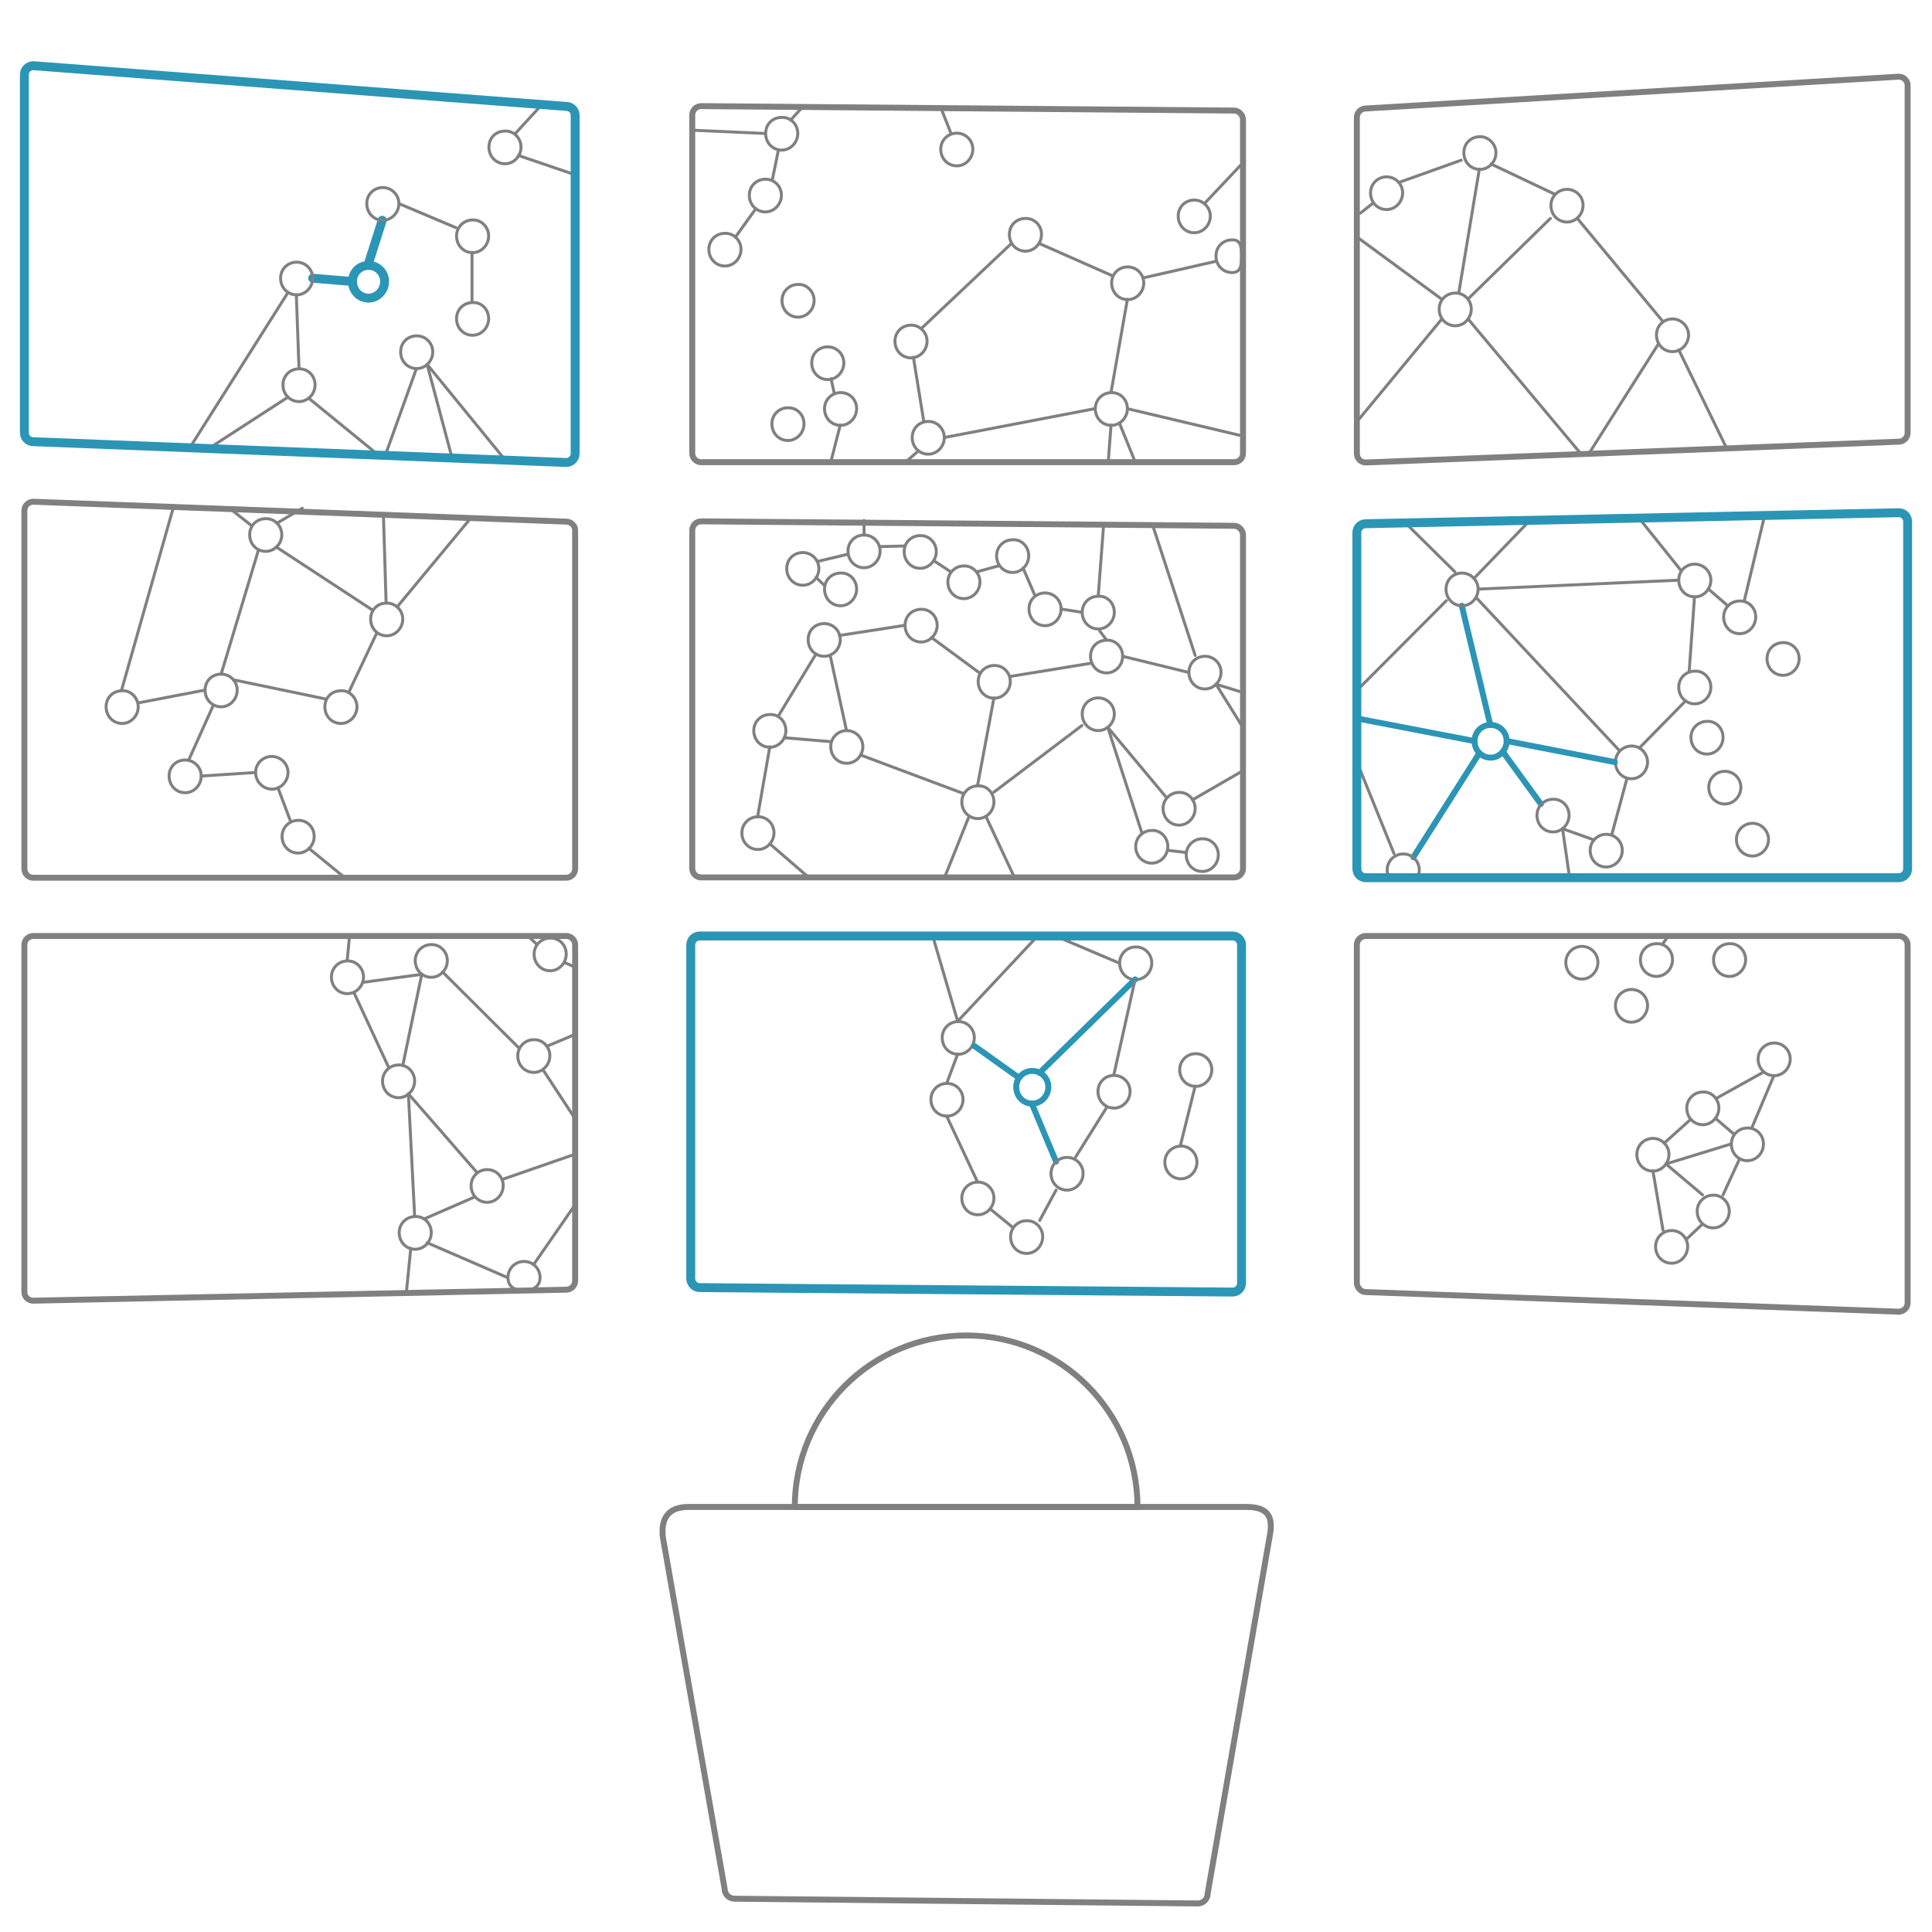<?xml version="1.0" encoding="utf-8"?>
<!-- Generator: Adobe Illustrator 24.3.0, SVG Export Plug-In . SVG Version: 6.00 Build 0)  -->
<svg version="1.1" id="Layer_1" xmlns="http://www.w3.org/2000/svg" xmlns:xlink="http://www.w3.org/1999/xlink" x="0px" y="0px"
	 viewBox="0 0 650 650" style="enable-background:new 0 0 650 650;" xml:space="preserve">
<style type="text/css">
	.ddosanalyze0{fill:none;stroke:#808080;stroke-linecap:round;stroke-linejoin:round;stroke-miterlimit:10;}
	.ddosanalyze1{fill:none;stroke:#2b95b6;stroke-width:2;stroke-linecap:round;stroke-linejoin:round;stroke-miterlimit:10;}
	.ddosanalyze2{fill:none;stroke:#2b95b6;stroke-width:3;stroke-linecap:round;stroke-linejoin:round;stroke-miterlimit:10;}
	.ddosanalyze3{fill:none;stroke:#808080;stroke-width:2;stroke-linecap:round;stroke-linejoin:round;stroke-miterlimit:10;}
</style>
<g>
	<path class="ddosanalyze0" d="M350.8,416.1c0,3-2.4,5.6-5.4,5.6c-3,0-5.4-2.4-5.4-5.6c0-3,2.4-5.4,5.4-5.4
		C348.3,410.6,350.8,413,350.8,416.1z"/>
	<path class="ddosanalyze0" d="M334.4,403.1c0,3-2.4,5.6-5.4,5.6s-5.4-2.4-5.4-5.6c0-3,2.4-5.4,5.4-5.4S334.4,400.1,334.4,403.1z"/>
	<path class="ddosanalyze0" d="M380.2,367.2c0,3-2.4,5.6-5.4,5.6c-3,0-5.4-2.4-5.4-5.6c0-3,2.4-5.4,5.4-5.4
		C377.8,361.8,380.2,364.2,380.2,367.2z"/>
	<path class="ddosanalyze0" d="M387.5,324c0,3-2.4,5.6-5.4,5.6c-3,0-5.4-2.4-5.4-5.6c0-3,2.4-5.4,5.4-5.4C385,318.5,387.5,320.9,387.5,324z"
		/>
	<path class="ddosanalyze0" d="M409.9,287.6c0,3-2.4,5.6-5.4,5.6c-3,0-5.4-2.4-5.4-5.6c0-3,2.4-5.4,5.4-5.4
		C407.5,282.1,409.9,284.6,409.9,287.6z"/>
	<path class="ddosanalyze0" d="M392.9,284.8c0,3-2.4,5.6-5.4,5.6s-5.4-2.4-5.4-5.6c0-3,2.4-5.4,5.4-5.4C390.5,279.2,392.9,281.8,392.9,284.8z
		"/>
	<path class="ddosanalyze0" d="M374.9,240.2c0,3-2.4,5.6-5.4,5.6s-5.4-2.4-5.4-5.6c0-3.1,2.4-5.4,5.4-5.4S374.9,237.2,374.9,240.2z"/>
	<path class="ddosanalyze0" d="M402.1,272c0,3-2.4,5.6-5.4,5.6c-3,0-5.4-2.4-5.4-5.6c0-3,2.4-5.4,5.4-5.4C399.7,266.5,402.1,269,402.1,272z"
		/>
	<path class="ddosanalyze0" d="M377.7,220.8c0,3-2.4,5.6-5.4,5.6s-5.4-2.4-5.4-5.6s2.4-5.4,5.4-5.4C375.2,215.2,377.7,217.6,377.7,220.8z"/>
	<path class="ddosanalyze0" d="M374.9,206c0,3-2.4,5.6-5.4,5.6s-5.4-2.4-5.4-5.6c0-3.1,2.4-5.4,5.4-5.4C372.5,200.4,374.9,202.9,374.9,206z"
		/>
	<path class="ddosanalyze0" d="M357,204.9c0,3-2.4,5.6-5.4,5.6s-5.4-2.4-5.4-5.6s2.4-5.4,5.4-5.4S357,201.9,357,204.9z"/>
	<path class="ddosanalyze0" d="M339.9,229.3c0,3-2.4,5.6-5.4,5.6c-3,0-5.4-2.4-5.4-5.6c0-3.1,2.4-5.4,5.4-5.4
		C337.4,223.8,339.9,226.2,339.9,229.3z"/>
	<path class="ddosanalyze0" d="M282.7,215.2c0,3-2.4,5.6-5.4,5.6s-5.4-2.4-5.4-5.6s2.4-5.4,5.4-5.4S282.7,212.2,282.7,215.2z"/>
	<path class="ddosanalyze0" d="M315,185.6c0,3-2.4,5.6-5.4,5.6c-3,0-5.4-2.4-5.4-5.6c0-3.1,2.4-5.4,5.4-5.4C312.5,180.1,315,182.5,315,185.6z
		"/>
	<path class="ddosanalyze0" d="M329.7,195.8c0,3-2.4,5.6-5.4,5.6c-3,0-5.4-2.4-5.4-5.6c0-3,2.4-5.4,5.4-5.4
		C327.2,190.3,329.7,192.8,329.7,195.8z"/>
	<path class="ddosanalyze0" d="M317.7,147.2c0,3-2.4,5.6-5.4,5.6c-3,0-5.4-2.4-5.4-5.6c0-3.1,2.4-5.4,5.4-5.4
		C315.2,141.7,317.7,144.2,317.7,147.2z"/>
	<path class="ddosanalyze0" d="M311.9,114.8c0,3-2.4,5.6-5.4,5.6s-5.4-2.4-5.4-5.6c0-3.1,2.4-5.4,5.4-5.4
		C309.3,109.3,311.9,111.7,311.9,114.8z"/>
	<path class="ddosanalyze0" d="M350.4,78.9c0,3-2.4,5.6-5.4,5.6c-3,0-5.4-2.4-5.4-5.6s2.4-5.4,5.4-5.4C348,73.4,350.4,75.8,350.4,78.9z"/>
	<path class="ddosanalyze0" d="M384.8,95.2c0,3-2.4,5.6-5.4,5.6s-5.4-2.4-5.4-5.6c0-3.1,2.4-5.4,5.4-5.4S384.8,92.2,384.8,95.2z"/>
	<path class="ddosanalyze0" d="M417.7,86.2c0,3-0.2,5.5-3.2,5.5c-3,0-5.4-2.4-5.4-5.6c0-3.1,2.4-5.4,5.4-5.4
		C417.5,80.6,417.7,83.1,417.7,86.2z"/>
	<path class="ddosanalyze0" d="M471.9,64.9c0,3-2.4,5.6-5.4,5.6c-3,0-5.4-2.4-5.4-5.6c0-3,2.4-5.4,5.4-5.4C469.5,59.5,471.9,61.9,471.9,64.9z
		"/>
	<path class="ddosanalyze0" d="M503.3,51.4c0,3-2.4,5.6-5.4,5.6s-5.4-2.4-5.4-5.6s2.4-5.4,5.4-5.4C500.7,45.9,503.3,48.4,503.3,51.4z"/>
	<path class="ddosanalyze0" d="M532.6,69.1c0,3-2.4,5.6-5.4,5.6s-5.4-2.4-5.4-5.6c0-3,2.4-5.4,5.4-5.4S532.6,66.1,532.6,69.1z"/>
	<path class="ddosanalyze0" d="M590.7,207.6c0,3-2.4,5.6-5.4,5.6s-5.4-2.4-5.4-5.6c0-3.1,2.4-5.4,5.4-5.4
		C588.3,202.1,590.7,204.5,590.7,207.6z"/>
	<path class="ddosanalyze0" d="M575.6,195.2c0,3-2.4,5.6-5.4,5.6s-5.4-2.4-5.4-5.6s2.4-5.4,5.4-5.4C573.1,189.8,575.6,192.2,575.6,195.2z"/>
	<path class="ddosanalyze0" d="M575.6,231.2c0,3-2.4,5.6-5.4,5.6s-5.4-2.4-5.4-5.6c0-3.1,2.4-5.4,5.4-5.4
		C573.1,225.6,575.6,228.1,575.6,231.2z"/>
	<path class="ddosanalyze0" d="M554.3,256.4c0,3-2.4,5.6-5.4,5.6s-5.4-2.4-5.4-5.6c0-3,2.4-5.4,5.4-5.4C551.8,250.9,554.3,253.4,554.3,256.4z
		"/>
	<path class="ddosanalyze0" d="M545.8,286.1c0,3-2.4,5.6-5.4,5.6s-5.4-2.4-5.4-5.6c0-3,2.4-5.4,5.4-5.4S545.8,283.1,545.8,286.1z"/>
	<path id="svg-concept" class="ddosanalyze1" d="M506.9,249.3c0,3-2.4,5.6-5.4,5.6s-5.4-2.4-5.4-5.6c0-3,2.4-5.4,5.4-5.4S506.9,246.3,506.9,249.3z"/>
	<path class="ddosanalyze0" d="M379.3,137.5c0,3-2.4,5.6-5.4,5.6c-3,0-5.4-2.4-5.4-5.6c0-3,2.4-5.4,5.4-5.4
		C376.9,132,379.3,134.4,379.3,137.5z"/>
	<path class="ddosanalyze0" d="M602.3,356.3c0,3-2.4,5.6-5.4,5.6s-5.4-2.4-5.4-5.6c0-3,2.4-5.4,5.4-5.4S602.3,353.3,602.3,356.3z"/>
	<path class="ddosanalyze0" d="M402.7,391c0,3-2.4,5.6-5.4,5.6c-3,0-5.4-2.4-5.4-5.6c0-3,2.4-5.4,5.4-5.4C400.1,385.5,402.7,387.9,402.7,391z
		"/>
	<path class="ddosanalyze0" d="M407.7,359.9c0,3-2.4,5.6-5.4,5.6s-5.4-2.4-5.4-5.6c0-3,2.4-5.4,5.4-5.4S407.7,356.9,407.7,359.9z"/>
	<path class="ddosanalyze0" d="M595,282.4c0,3-2.4,5.6-5.4,5.6s-5.4-2.4-5.4-5.6c0-3,2.4-5.4,5.4-5.4C592.4,276.9,595,279.4,595,282.4z"/>
	<path class="ddosanalyze0" d="M605.3,221.6c0,3-2.4,5.6-5.4,5.6s-5.4-2.4-5.4-5.6c0-3.1,2.4-5.4,5.4-5.4
		C602.8,216.1,605.3,218.5,605.3,221.6z"/>
	<path class="ddosanalyze0" d="M587.3,322.9c0,3-2.4,5.6-5.4,5.6s-5.4-2.4-5.4-5.6c0-3,2.4-5.4,5.4-5.4C584.8,317.3,587.3,319.8,587.3,322.9z
		"/>
	<path class="ddosanalyze0" d="M554.3,338.3c0,3-2.4,5.6-5.4,5.6s-5.4-2.4-5.4-5.6c0-3,2.4-5.4,5.4-5.4S554.3,335.3,554.3,338.3z"/>
	<path class="ddosanalyze0" d="M537.6,323.8c0,3-2.4,5.6-5.4,5.6s-5.4-2.4-5.4-5.6c0-3,2.4-5.4,5.4-5.4S537.6,320.8,537.6,323.8z"/>
	<path class="ddosanalyze0" d="M585.7,264.9c0,3-2.4,5.6-5.4,5.6s-5.4-2.4-5.4-5.6c0-3,2.4-5.4,5.4-5.4S585.7,261.9,585.7,264.9z"/>
	<path class="ddosanalyze0" d="M579.7,248.1c0,3-2.4,5.6-5.4,5.6s-5.4-2.4-5.4-5.6c0-3,2.4-5.4,5.4-5.4C577.3,242.5,579.7,245,579.7,248.1z"
		/>
	<path class="ddosanalyze0" d="M578.3,372.8c0,3-2.4,5.6-5.4,5.6s-5.4-2.4-5.4-5.6c0-3,2.4-5.4,5.4-5.4C575.8,367.2,578.3,369.7,578.3,372.8z
		"/>
	<path class="ddosanalyze0" d="M593.3,384.9c0,3-2.4,5.6-5.4,5.6s-5.4-2.4-5.4-5.6c0-3,2.4-5.4,5.4-5.4C590.8,379.4,593.3,381.8,593.3,384.9z
		"/>
	<path class="ddosanalyze0" d="M270.5,142.6c0,3-2.4,5.6-5.4,5.6c-3,0-5.4-2.4-5.4-5.6c0-3.1,2.4-5.4,5.4-5.4
		C268.1,137.1,270.5,139.5,270.5,142.6z"/>
	<path class="ddosanalyze0" d="M264.4,245.8c0,3-2.4,5.6-5.4,5.6s-5.4-2.4-5.4-5.6c0-3,2.4-5.4,5.4-5.4C262,240.2,264.4,242.7,264.4,245.8z"
		/>
	<path class="ddosanalyze0" d="M260.4,280.2c0,3-2.4,5.6-5.4,5.6s-5.4-2.4-5.4-5.6c0-3,2.4-5.4,5.4-5.4C257.9,274.7,260.4,277.1,260.4,280.2z
		"/>
	<path class="ddosanalyze0" d="M290.3,251.2c0,3-2.4,5.6-5.4,5.6s-5.4-2.4-5.4-5.6c0-3,2.4-5.4,5.4-5.4C287.8,245.8,290.3,248.2,290.3,251.2z
		"/>
	<path class="ddosanalyze0" d="M334.4,269.8c0,3-2.4,5.6-5.4,5.6s-5.4-2.4-5.4-5.6c0-3,2.4-5.4,5.4-5.4C332,264.2,334.4,266.7,334.4,269.8z"
		/>
	<path id="svg-concept" class="ddosanalyze1" d="M352.7,365.7c0,3-2.4,5.6-5.4,5.6s-5.4-2.4-5.4-5.6c0-3,2.4-5.4,5.4-5.4S352.7,362.7,352.7,365.7z"/>
	<path class="ddosanalyze0" d="M324,369.9c0,3-2.4,5.6-5.4,5.6s-5.4-2.4-5.4-5.6c0-3,2.4-5.4,5.4-5.4S324,366.9,324,369.9z"/>
	<path class="ddosanalyze0" d="M327.8,349.1c0,3-2.4,5.6-5.4,5.6s-5.4-2.4-5.4-5.6c0-3,2.4-5.4,5.4-5.4C325.2,343.6,327.8,346,327.8,349.1z"
		/>
	<path class="ddosanalyze0" d="M273.9,101.1c0,3-2.4,5.6-5.4,5.6c-3,0-5.4-2.4-5.4-5.6c0-3,2.4-5.4,5.4-5.4
		C271.4,95.5,273.9,98.1,273.9,101.1z"/>
	<path class="ddosanalyze0" d="M327.3,50.2c0,3-2.4,5.6-5.4,5.6s-5.4-2.4-5.4-5.6c0-3,2.4-5.4,5.4-5.4S327.3,47.2,327.3,50.2z"/>
	<line class="ddosanalyze0" x1="316.6" y1="36.4" x2="320" y2="45"/>
	<line class="ddosanalyze0" x1="405.2" y1="68.5" x2="418.7" y2="54.2"/>
	<path class="ddosanalyze0" d="M181.7,429.8c0,3-2.4,4.4-5.4,4.4c-3,0-5.4-1.2-5.4-4.4c0-3,2.4-5.4,5.4-5.4
		C179.3,424.4,181.7,426.8,181.7,429.8z"/>
	<path class="ddosanalyze0" d="M145.1,414.7c0,3-2.4,5.6-5.4,5.6c-3,0-5.4-2.4-5.4-5.6c0-3,2.4-5.4,5.4-5.4
		C142.6,409.1,145.1,411.6,145.1,414.7z"/>
	<path class="ddosanalyze0" d="M169.3,398.9c0,3-2.4,5.6-5.4,5.6s-5.4-2.4-5.4-5.6c0-3,2.4-5.4,5.4-5.4S169.3,395.9,169.3,398.9z"/>
	<path class="ddosanalyze0" d="M190.5,321c0,3-2.4,5.6-5.4,5.6c-3,0-5.4-2.4-5.4-5.6c0-3,2.4-5.4,5.4-5.4C188.1,315.5,190.5,317.9,190.5,321z
		"/>
	<path class="ddosanalyze0" d="M105.7,281.4c0,3-2.4,5.6-5.4,5.6c-3,0-5.4-2.4-5.4-5.6c0-3,2.4-5.4,5.4-5.4
		C103.3,275.9,105.7,278.3,105.7,281.4z"/>
	<path class="ddosanalyze0" d="M46.5,237.8c0,3-2.4,5.6-5.4,5.6c-3,0-5.4-2.4-5.4-5.6s2.4-5.4,5.4-5.4C44,232.2,46.5,234.8,46.5,237.8z"/>
	<path class="ddosanalyze0" d="M79.8,232.2c0,3-2.4,5.6-5.4,5.6c-3,0-5.4-2.4-5.4-5.6s2.4-5.4,5.4-5.4C77.4,226.8,79.8,229.2,79.8,232.2z"/>
	<path class="ddosanalyze0" d="M120.1,237.8c0,3-2.4,5.6-5.4,5.6s-5.4-2.4-5.4-5.6s2.4-5.4,5.4-5.4C117.6,232.2,120.1,234.8,120.1,237.8z"/>
	<path class="ddosanalyze0" d="M135.5,208.3c0,3-2.4,5.6-5.4,5.6c-3,0-5.4-2.4-5.4-5.6s2.4-5.4,5.4-5.4C133.1,202.9,135.5,205.3,135.5,208.3z
		"/>
	<path class="ddosanalyze0" d="M145.6,118.4c0,3-2.4,5.6-5.4,5.6s-5.4-2.4-5.4-5.6s2.4-5.4,5.4-5.4S145.6,115.4,145.6,118.4z"/>
	<path class="ddosanalyze0" d="M106,129.5c0,3-2.4,5.6-5.4,5.6s-5.4-2.4-5.4-5.6c0-3.1,2.4-5.4,5.4-5.4C103.6,124,106,126.4,106,129.5z"/>
	<path id="svg-concept" class="ddosanalyze2" d="M129.4,94.7c0,3-2.4,5.6-5.4,5.6c-3,0-5.4-2.4-5.4-5.6c0-3.1,2.4-5.4,5.4-5.4
		C126.8,89.2,129.4,91.6,129.4,94.7z"/>
	<path class="ddosanalyze0" d="M164.4,79.4c0,3-2.4,5.6-5.4,5.6c-3,0-5.4-2.4-5.4-5.6c0-3,2.4-5.4,5.4-5.4C162,73.9,164.4,76.4,164.4,79.4z"
		/>
	<path class="ddosanalyze0" d="M164.4,107.2c0,3-2.4,5.6-5.4,5.6c-3,0-5.4-2.4-5.4-5.6c0-3.1,2.4-5.4,5.4-5.4
		C162,101.6,164.4,104.1,164.4,107.2z"/>
	<path class="ddosanalyze0" d="M94.8,179.9c0,3-2.4,5.6-5.4,5.6c-3,0-5.4-2.4-5.4-5.6c0-3.1,2.4-5.4,5.4-5.4
		C92.4,174.4,94.8,176.9,94.8,179.9z"/>
	<path class="ddosanalyze0" d="M150.5,323.2c0,3-2.4,5.6-5.4,5.6c-3,0-5.4-2.4-5.4-5.6c0-3,2.4-5.4,5.4-5.4
		C148.1,317.7,150.5,320.2,150.5,323.2z"/>
	<path class="ddosanalyze0" d="M185,355.2c0,3-2.4,5.6-5.4,5.6c-3,0-5.4-2.4-5.4-5.6c0-3,2.4-5.4,5.4-5.4C182.5,349.7,185,352.1,185,355.2z"
		/>
	<path class="ddosanalyze0" d="M249.3,83.9c0,3-2.4,5.6-5.4,5.6c-3,0-5.4-2.4-5.4-5.6c0-3.1,2.4-5.4,5.4-5.4
		C246.8,78.4,249.3,80.8,249.3,83.9z"/>
	<path class="ddosanalyze0" d="M268.4,44.9c0,3-2.4,5.6-5.4,5.6s-5.4-2.4-5.4-5.6s2.4-5.4,5.4-5.4C266,39.4,268.4,41.8,268.4,44.9z"/>
	<path class="ddosanalyze0" d="M175.3,49.5c0,3-2.4,5.6-5.4,5.6c-3,0-5.4-2.4-5.4-5.6s2.4-5.4,5.4-5.4C172.7,43.9,175.3,46.4,175.3,49.5z"/>
	<line class="ddosanalyze0" x1="247.4" y1="79.8" x2="254.3" y2="70.2"/>
	<line class="ddosanalyze0" x1="259.8" y1="60.7" x2="261.9" y2="50.4"/>
	<line class="ddosanalyze0" x1="257.4" y1="44.9" x2="232.9" y2="43.8"/>
	<line class="ddosanalyze0" x1="266" y1="40.4" x2="270.1" y2="35.9"/>
	<line class="ddosanalyze0" x1="182.3" y1="35.2" x2="173.4" y2="44.9"/>
	<line class="ddosanalyze0" x1="193.5" y1="58.8" x2="174.4" y2="52.3"/>
	<line class="ddosanalyze0" x1="170.7" y1="429.8" x2="143.7" y2="418.1"/>
	<line class="ddosanalyze0" x1="142.7" y1="410.1" x2="159.7" y2="402.7"/>
	<line class="ddosanalyze0" x1="160.5" y1="394.5" x2="137.4" y2="368"/>
	<line class="ddosanalyze0" x1="169.3" y1="396.7" x2="193.5" y2="388.3"/>
	<line class="ddosanalyze0" x1="193.5" y1="376.4" x2="183" y2="360.4"/>
	<line class="ddosanalyze0" x1="184" y1="352" x2="193.5" y2="348"/>
	<line class="ddosanalyze0" x1="193.5" y1="325.4" x2="190.1" y2="323.9"/>
	<line class="ddosanalyze0" x1="135.5" y1="358.5" x2="141.9" y2="327.8"/>
	<line class="ddosanalyze0" x1="141.9" y1="327.8" x2="122.1" y2="330.5"/>
	<line class="ddosanalyze0" x1="116.8" y1="323.2" x2="117.6" y2="314.9"/>
	<line class="ddosanalyze0" x1="177.6" y1="314.9" x2="180.6" y2="317.7"/>
	<line class="ddosanalyze0" x1="148.9" y1="327" x2="174.6" y2="352.6"/>
	<line class="ddosanalyze0" x1="115.9" y1="295.2" x2="103.9" y2="285.4"/>
	<line class="ddosanalyze0" x1="97.6" y1="275.9" x2="93.5" y2="265"/>
	<line class="ddosanalyze0" x1="85.9" y1="259.9" x2="67.7" y2="261.1"/>
	<line class="ddosanalyze0" x1="63.5" y1="255.7" x2="71.8" y2="237.2"/>
	<line class="ddosanalyze0" x1="68.8" y1="232.2" x2="46.4" y2="236.5"/>
	<line class="ddosanalyze0" x1="40.9" y1="232.2" x2="58.5" y2="170.1"/>
	<line class="ddosanalyze0" x1="70.2" y1="150.9" x2="96.9" y2="133.6"/>
	<line class="ddosanalyze0" x1="103.9" y1="134" x2="127.3" y2="153.1"/>
	<line class="ddosanalyze0" x1="129.8" y1="152.7" x2="140.1" y2="124"/>
	<line class="ddosanalyze0" x1="143.7" y1="122.6" x2="170" y2="154.8"/>
	<line class="ddosanalyze0" x1="152.1" y1="154.1" x2="143.7" y2="122.6"/>
	<line class="ddosanalyze0" x1="129" y1="173.2" x2="129.9" y2="202.9"/>
	<line class="ddosanalyze0" x1="126.8" y1="212.9" x2="117.3" y2="233"/>
	<line class="ddosanalyze0" x1="78.5" y1="228.7" x2="109.7" y2="235.2"/>
	<line class="ddosanalyze0" x1="77.5" y1="171.2" x2="84.7" y2="176.9"/>
	<line class="ddosanalyze0" x1="93.2" y1="176" x2="101.7" y2="171"/>
	<line class="ddosanalyze0" x1="92.9" y1="184" x2="125.4" y2="205.3"/>
	<line class="ddosanalyze0" x1="87" y1="184.9" x2="74.4" y2="226.8"/>
	<line class="ddosanalyze0" x1="100.6" y1="124" x2="99.7" y2="99.2"/>
	<line id="svg-concept" class="ddosanalyze2" x1="105.2" y1="93.6" x2="118.4" y2="94.7"/>
	<line id="svg-concept" class="ddosanalyze2" x1="123.8" y1="89.2" x2="128.6" y2="74.1"/>
	<line class="ddosanalyze0" x1="134.2" y1="68.5" x2="153.4" y2="76.6"/>
	<line class="ddosanalyze0" x1="158.8" y1="84.9" x2="158.8" y2="101.6"/>
	<line class="ddosanalyze0" x1="333.1" y1="406.7" x2="340.8" y2="413"/>
	<line class="ddosanalyze0" x1="349.8" y1="410.6" x2="355.3" y2="400.4"/>
	<line id="svg-concept" class="ddosanalyze1" x1="355.3" y1="390.8" x2="347.1" y2="371.2"/>
	<line class="ddosanalyze0" x1="361.8" y1="389.4" x2="372.2" y2="372.8"/>
	<line class="ddosanalyze0" x1="328.9" y1="397.7" x2="318.5" y2="375.5"/>
	<line class="ddosanalyze0" x1="318.5" y1="364.5" x2="322.2" y2="354.6"/>
	<line id="svg-concept" class="ddosanalyze1" x1="327.8" y1="351.9" x2="342.8" y2="362.6"/>
	<line class="ddosanalyze0" x1="322.2" y1="343.6" x2="349" y2="315"/>
	<line class="ddosanalyze0" x1="313.8" y1="314.9" x2="322.2" y2="343.6"/>
	<line class="ddosanalyze0" x1="355.3" y1="315" x2="376.5" y2="324"/>
	<line id="svg-concept" class="ddosanalyze1" x1="349.8" y1="360.9" x2="381.9" y2="329.5"/>
	<line class="ddosanalyze0" x1="374.7" y1="361.8" x2="381.9" y2="329.5"/>
	<line class="ddosanalyze0" x1="393.1" y1="286.1" x2="398.9" y2="286.8"/>
	<line class="ddosanalyze0" x1="384.2" y1="280.3" x2="372.7" y2="244.7"/>
	<line class="ddosanalyze0" x1="392.5" y1="268.4" x2="372.7" y2="244.7"/>
	<line class="ddosanalyze0" x1="401.2" y1="269.1" x2="418" y2="259.4"/>
	<line class="ddosanalyze0" x1="418.2" y1="244.8" x2="409.1" y2="230.2"/>
	<line class="ddosanalyze0" x1="418.2" y1="233" x2="409.1" y2="230.2"/>
	<line class="ddosanalyze0" x1="456.1" y1="255.3" x2="469" y2="287.2"/>
	<line id="svg-concept" class="ddosanalyze1" x1="475.5" y1="288.4" x2="497.7" y2="253.4"/>
	<line id="svg-concept" class="ddosanalyze1" x1="505.6" y1="252.9" x2="518.4" y2="270.5"/>
	<line class="ddosanalyze0" x1="525.7" y1="278.8" x2="528.1" y2="295.5"/>
	<line class="ddosanalyze0" x1="536.3" y1="282.6" x2="525.7" y2="278.8"/>
	<line class="ddosanalyze0" x1="542.3" y1="280.7" x2="547.4" y2="261.8"/>
	<line class="ddosanalyze0" x1="551.5" y1="251.7" x2="567.1" y2="235.8"/>
	<line class="ddosanalyze0" x1="568.3" y1="226" x2="570.1" y2="200.8"/>
	<line class="ddosanalyze0" x1="574.7" y1="198.1" x2="581.3" y2="203.8"/>
	<line class="ddosanalyze0" x1="586.8" y1="202.3" x2="593.7" y2="173.4"/>
	<line class="ddosanalyze0" x1="580.9" y1="150.8" x2="564.8" y2="117.7"/>
	<line class="ddosanalyze0" x1="559.5" y1="108.2" x2="530.6" y2="73.4"/>
	<line class="ddosanalyze0" x1="523.2" y1="65.4" x2="501.7" y2="55.2"/>
	<line class="ddosanalyze0" x1="497.7" y1="56.9" x2="490.8" y2="98.5"/>
	<line class="ddosanalyze0" x1="491.6" y1="53.9" x2="470.6" y2="61.4"/>
	<line class="ddosanalyze0" x1="462" y1="68.3" x2="457.7" y2="71.7"/>
	<line class="ddosanalyze0" x1="457.3" y1="80.3" x2="485.1" y2="100.7"/>
	<line class="ddosanalyze0" x1="409.1" y1="87.9" x2="384.6" y2="93.5"/>
	<line class="ddosanalyze0" x1="374.3" y1="92.8" x2="349.6" y2="81.9"/>
	<line class="ddosanalyze0" x1="340.3" y1="81.9" x2="309.9" y2="110.6"/>
	<line class="ddosanalyze0" x1="307.3" y1="120.2" x2="310.8" y2="141.8"/>
	<line class="ddosanalyze0" x1="279.6" y1="127.4" x2="280.6" y2="132"/>
	<line class="ddosanalyze0" x1="282.7" y1="143" x2="279.5" y2="155.5"/>
	<line class="ddosanalyze0" x1="304.5" y1="155.6" x2="309" y2="151.7"/>
	<line class="ddosanalyze0" x1="290.7" y1="175.1" x2="290.7" y2="180"/>
	<line class="ddosanalyze0" x1="285.1" y1="186.5" x2="275" y2="188.9"/>
	<line class="ddosanalyze0" x1="274.6" y1="194.3" x2="277.3" y2="196.9"/>
	<line class="ddosanalyze0" x1="314.1" y1="188.6" x2="319.9" y2="192.4"/>
	<line class="ddosanalyze0" x1="328.6" y1="192.4" x2="336.2" y2="190.3"/>
	<line class="ddosanalyze0" x1="344.2" y1="191.1" x2="348.2" y2="200.4"/>
	<line class="ddosanalyze0" x1="357" y1="204.9" x2="364" y2="206"/>
	<line class="ddosanalyze0" x1="370" y1="212.3" x2="372.2" y2="215.2"/>
	<line class="ddosanalyze0" x1="367.3" y1="223.1" x2="339.7" y2="227.6"/>
	<line class="ddosanalyze0" x1="329.7" y1="226.5" x2="313.4" y2="214.5"/>
	<line class="ddosanalyze0" x1="304.3" y1="210.4" x2="282.4" y2="213.8"/>
	<line class="ddosanalyze0" x1="274.5" y1="220.1" x2="261.8" y2="241"/>
	<line class="ddosanalyze0" x1="279.3" y1="220.5" x2="284.8" y2="245.8"/>
	<line class="ddosanalyze0" x1="289.5" y1="254" x2="324.2" y2="267"/>
	<line class="ddosanalyze0" x1="334.4" y1="234.8" x2="328.9" y2="264.2"/>
	<line class="ddosanalyze0" x1="364" y1="244.1" x2="334.4" y2="266.5"/>
	<line class="ddosanalyze0" x1="331.7" y1="274.7" x2="341.3" y2="295.2"/>
	<line class="ddosanalyze0" x1="325.8" y1="275.2" x2="317.8" y2="295.2"/>
	<line class="ddosanalyze0" x1="272.3" y1="295.4" x2="259" y2="283.9"/>
	<line class="ddosanalyze0" x1="254.9" y1="274.7" x2="259" y2="251.2"/>
	<line class="ddosanalyze0" x1="263.9" y1="248.2" x2="279.3" y2="249.5"/>
	<line class="ddosanalyze0" x1="317.7" y1="147.2" x2="368.3" y2="137.5"/>
	<line class="ddosanalyze0" x1="379.3" y1="100.7" x2="373.8" y2="132"/>
	<line class="ddosanalyze0" x1="379.3" y1="137.5" x2="417.7" y2="146.6"/>
	<line class="ddosanalyze0" x1="371.3" y1="176.5" x2="369.5" y2="200.4"/>
	<line class="ddosanalyze0" x1="373.8" y1="143" x2="372.9" y2="154.8"/>
	<line class="ddosanalyze0" x1="472.8" y1="175.9" x2="489.5" y2="192.4"/>
	<line class="ddosanalyze0" x1="495.9" y1="194.6" x2="514.8" y2="175"/>
	<line class="ddosanalyze0" x1="551.5" y1="174.4" x2="565.6" y2="192"/>
	<line class="ddosanalyze0" x1="557.9" y1="115.8" x2="534.9" y2="152.1"/>
	<line class="ddosanalyze0" x1="521.6" y1="73.5" x2="494.3" y2="100.2"/>
	<line class="ddosanalyze0" x1="493.9" y1="107.3" x2="531.9" y2="152.7"/>
	<line class="ddosanalyze0" x1="485.1" y1="107.3" x2="456.5" y2="141.9"/>
	<line class="ddosanalyze0" x1="456.5" y1="232.3" x2="486.6" y2="202.1"/>
	<line id="svg-concept" class="ddosanalyze1" x1="491.8" y1="203.8" x2="501.4" y2="243.9"/>
	<line class="ddosanalyze0" x1="496.6" y1="201" x2="544.8" y2="252.5"/>
	<line id="svg-concept" class="ddosanalyze1" x1="456.5" y1="241.7" x2="495.9" y2="249.3"/>
	<line id="svg-concept" class="ddosanalyze1" x1="506.9" y1="249.3" x2="543.3" y2="256.4"/>
	<line class="ddosanalyze0" x1="497.3" y1="198.2" x2="564.6" y2="195.2"/>
	<line class="ddosanalyze0" x1="382" y1="155.6" x2="376.6" y2="142.3"/>
	<line class="ddosanalyze0" x1="402.1" y1="220.5" x2="387.7" y2="176.4"/>
	<line class="ddosanalyze0" x1="377.7" y1="220.8" x2="399.8" y2="226.2"/>
	<line class="ddosanalyze0" x1="559.5" y1="413.9" x2="556.1" y2="393.9"/>
	<line class="ddosanalyze0" x1="559.9" y1="384.6" x2="568.8" y2="376.6"/>
	<line class="ddosanalyze0" x1="577.3" y1="369.6" x2="593.3" y2="360.7"/>
	<line class="ddosanalyze0" x1="596.8" y1="361.9" x2="589.4" y2="379.4"/>
	<line class="ddosanalyze0" x1="585.3" y1="389.8" x2="579.7" y2="402"/>
	<line class="ddosanalyze0" x1="567.3" y1="417" x2="572.8" y2="411.8"/>
	<line class="ddosanalyze0" x1="572.8" y1="402" x2="560.5" y2="391.6"/>
	<line class="ddosanalyze0" x1="582.3" y1="384.9" x2="560.5" y2="391.6"/>
	<line class="ddosanalyze0" x1="583.4" y1="381.6" x2="577.1" y2="376.2"/>
	<line class="ddosanalyze0" x1="559.3" y1="317.7" x2="561.3" y2="314.9"/>
	<line class="ddosanalyze0" x1="402.1" y1="365.4" x2="397.1" y2="385.5"/>
	<line class="ddosanalyze0" x1="136.7" y1="435" x2="138.2" y2="420"/>
	<line class="ddosanalyze0" x1="139.5" y1="409.1" x2="137.4" y2="368"/>
	<line class="ddosanalyze0" x1="179.5" y1="425.5" x2="193.5" y2="405.3"/>
	<line class="ddosanalyze0" x1="119.2" y1="334.2" x2="130.8" y2="359.2"/>
	<line class="ddosanalyze0" x1="133.6" y1="204.2" x2="158.3" y2="174.4"/>
	<line class="ddosanalyze0" x1="64.7" y1="149.3" x2="96.9" y2="98.4"/>
	<path class="ddosanalyze0" d="M122.3,328.7c0,3-2.4,5.6-5.4,5.6c-3,0-5.4-2.4-5.4-5.6c0-3,2.4-5.4,5.4-5.4
		C119.8,323.2,122.3,325.7,122.3,328.7z"/>
	<path class="ddosanalyze0" d="M139.5,363.7c0,3-2.4,5.6-5.4,5.6c-3,0-5.4-2.4-5.4-5.6c0-3,2.4-5.4,5.4-5.4
		C137.1,358.2,139.5,360.7,139.5,363.7z"/>
	<path class="ddosanalyze0" d="M96.9,259.9c0,3-2.4,5.6-5.4,5.6S86,263,86,259.9c0-3,2.4-5.4,5.4-5.4S96.9,256.9,96.9,259.9z"/>
	<path class="ddosanalyze0" d="M67.7,261.1c0,3-2.4,5.6-5.4,5.6c-3,0-5.4-2.4-5.4-5.6s2.4-5.4,5.4-5.4C65.3,255.7,67.7,258.1,67.7,261.1z"/>
	<path class="ddosanalyze0" d="M262.9,65.7c0,3-2.4,5.6-5.4,5.6c-3,0-5.4-2.4-5.4-5.6c0-3.1,2.4-5.4,5.4-5.4
		C260.4,60.2,262.9,62.6,262.9,65.7z"/>
	<path class="ddosanalyze0" d="M364.4,394.8c0,3-2.4,5.6-5.4,5.6s-5.4-2.4-5.4-5.6c0-3,2.4-5.4,5.4-5.4S364.4,391.8,364.4,394.8z"/>
	<path class="ddosanalyze0" d="M315.3,210.4c0,3-2.4,5.6-5.4,5.6s-5.4-2.4-5.4-5.6s2.4-5.4,5.4-5.4C312.9,204.9,315.3,207.3,315.3,210.4z"/>
	<path class="ddosanalyze0" d="M275.5,191.3c0,3-2.4,5.6-5.4,5.6s-5.4-2.4-5.4-5.6s2.4-5.4,5.4-5.4S275.5,188.3,275.5,191.3z"/>
	<path class="ddosanalyze0" d="M288.2,198.2c0,3-2.4,5.6-5.4,5.6c-3,0-5.4-2.4-5.4-5.6c0-3.1,2.4-5.4,5.4-5.4
		C285.8,192.6,288.2,195.1,288.2,198.2z"/>
	<path class="ddosanalyze0" d="M296.1,185.4c0,3-2.4,5.6-5.4,5.6c-3,0-5.4-2.4-5.4-5.6c0-3.1,2.4-5.4,5.4-5.4
		C293.7,180,296.1,182.4,296.1,185.4z"/>
	<line class="ddosanalyze0" x1="295.9" y1="183.9" x2="304.3" y2="183.7"/>
	<path class="ddosanalyze0" d="M567.8,419.4c0,3-2.4,5.6-5.4,5.6s-5.4-2.4-5.4-5.6c0-3,2.4-5.4,5.4-5.4S567.8,416.4,567.8,419.4z"/>
	<path class="ddosanalyze0" d="M581.8,407.5c0,3-2.4,5.6-5.4,5.6s-5.4-2.4-5.4-5.6c0-3,2.4-5.4,5.4-5.4C579.3,402,581.8,404.5,581.8,407.5z"
		/>
	<path class="ddosanalyze0" d="M561.5,388.4c0,3-2.4,5.6-5.4,5.6s-5.4-2.4-5.4-5.6c0-3,2.4-5.4,5.4-5.4S561.5,385.4,561.5,388.4z"/>
	<path class="ddosanalyze0" d="M346.1,187c0,3-2.4,5.6-5.4,5.6s-5.4-2.4-5.4-5.6c0-3.1,2.4-5.4,5.4-5.4C343.7,181.4,346.1,183.9,346.1,187z"
		/>
	<path class="ddosanalyze0" d="M477.5,292.7c0,3-2.4,2.8-5.4,2.8s-5.4,0.3-5.4-2.8c0-3,2.4-5.4,5.4-5.4S477.5,289.7,477.5,292.7z"/>
	<path class="ddosanalyze0" d="M410.8,226.2c0,3-2.4,5.6-5.4,5.6s-5.4-2.4-5.4-5.6c0-3.1,2.4-5.4,5.4-5.4S410.8,223.2,410.8,226.2z"/>
	<path class="ddosanalyze0" d="M562.7,322.9c0,3-2.4,5.6-5.4,5.6s-5.4-2.4-5.4-5.6c0-3,2.4-5.4,5.4-5.4C560.3,317.3,562.7,319.8,562.7,322.9z
		"/>
	<path class="ddosanalyze0" d="M288.2,137.5c0,3-2.4,5.6-5.4,5.6c-3,0-5.4-2.4-5.4-5.6c0-3,2.4-5.4,5.4-5.4
		C285.8,132,288.2,134.4,288.2,137.5z"/>
	<path class="ddosanalyze0" d="M283.9,122.1c0,3-2.4,5.6-5.4,5.6s-5.4-2.4-5.4-5.6s2.4-5.4,5.4-5.4S283.9,119.1,283.9,122.1z"/>
	<path class="ddosanalyze0" d="M568.1,112.7c0,3-2.4,5.6-5.4,5.6s-5.4-2.4-5.4-5.6c0-3.1,2.4-5.4,5.4-5.4
		C565.5,107.3,568.1,109.7,568.1,112.7z"/>
	<path class="ddosanalyze0" d="M495,104c0,3-2.4,5.6-5.4,5.6c-3,0-5.4-2.4-5.4-5.6c0-3.1,2.4-5.4,5.4-5.4C492.6,98.5,495,101,495,104z"/>
	<path class="ddosanalyze0" d="M407.2,72.7c0,3-2.4,5.6-5.4,5.6s-5.4-2.4-5.4-5.6c0-3.1,2.4-5.4,5.4-5.4C404.7,67.3,407.2,69.7,407.2,72.7z"
		/>
	<path class="ddosanalyze3" d="M415.2,176.9l-179.3-1.5c-1.6,0-3,1.3-3,3v113.8c0,1.6,1.3,3,3,3h179.3c1.6,0,3-1.3,3-3V179.9
		C418.1,178.3,416.8,176.9,415.2,176.9z"/>
	<path class="ddosanalyze3" d="M11.2,437.6l179.3-3.7c1.6,0,3-1.3,3-3v-113c0-1.6-1.3-3-3-3H11.2c-1.6,0-3,1.3-3,3v116.8
		C8.2,436.3,9.5,437.6,11.2,437.6L11.2,437.6z"/>
	<g>
		<path class="ddosanalyze3" d="M190.5,175.5l-179.3-6.7c-1.6,0-3,1.3-3,3v120.5c0,1.6,1.3,3,3,3h179.3c1.6,0,3-1.3,3-3
			V178.4C193.5,176.8,192.1,175.5,190.5,175.5z"/>
	</g>
	<path class="ddosanalyze3" d="M415.2,37.2l-179.3-1.5c-1.6,0-3,1.3-3,3v113.8c0,1.6,1.3,3,3,3h179.3c1.6,0,3-1.3,3-3V40.2
		C418.1,38.6,416.8,37.2,415.2,37.2z"/>
	<path class="ddosanalyze3" d="M638.8,25.8L459.5,36.5c-1.6,0-3,1.3-3,3v113.1c0,1.6,1.3,3,3,3l179.3-7c1.6,0,3-1.3,3-3V28.8
		C641.8,27.1,640.5,25.8,638.8,25.8z"/>
	<g>
		<path class="ddosanalyze3" d="M459.5,434.7l179.3,6.6c1.6,0,3-1.3,3-3V317.9c0-1.6-1.3-3-3-3H459.5c-1.6,0-3,1.3-3,3
			v113.8C456.6,433.3,457.9,434.7,459.5,434.7L459.5,434.7z"/>
	</g>
	<path class="ddosanalyze0" d="M497.3,198.2c0,3-2.4,5.6-5.4,5.6c-3,0-5.4-2.4-5.4-5.6c0-3.1,2.4-5.4,5.4-5.4
		C494.8,192.8,497.3,195.2,497.3,198.2z"/>
	<path class="ddosanalyze0" d="M527.9,274.3c0,3-2.4,5.6-5.4,5.6s-5.4-2.4-5.4-5.6c0-3,2.4-5.4,5.4-5.4C525.5,268.8,527.9,271.2,527.9,274.3z
		"/>
	<path class="ddosanalyze0" d="M134.2,68.5c0,3-2.4,5.6-5.4,5.6c-3,0-5.4-2.4-5.4-5.6c0-3.1,2.4-5.4,5.4-5.4
		C131.7,63.1,134.2,65.5,134.2,68.5z"/>
	<path class="ddosanalyze0" d="M105.2,93.6c0,3-2.4,5.6-5.4,5.6s-5.4-2.4-5.4-5.6c0-3.1,2.4-5.4,5.4-5.4S105.2,90.6,105.2,93.6z"/>
</g>
<g>
	<path class="ddosanalyze3" d="M247.1,638.8l155.9,1.6c1.8,0,3.3-1.5,3.3-3.3l20.9-120.4c1.1-5.7,0-9.7-7.7-9.7H231.6
		c-7.2,0-9.2,4.3-8.6,10.1l20.8,118.4C243.8,637.3,245.3,638.8,247.1,638.8L247.1,638.8z"/>
	<path class="ddosanalyze3" d="M382.7,507H267.4c0-31.9,25.8-57.7,57.7-57.7S382.7,475.2,382.7,507z"/>
</g>

<g>
<path id="svg-concept" class="ddosanalyze2" d="M638.8,172.5l-179.3,3.7c-1.6,0-3,1.3-3,3v113.1c0,1.6,1.3,3,3,3h179.3c1.6,0,3-1.3,3-3V175.5
	C641.8,173.8,640.5,172.5,638.8,172.5z"/>
	<animate attributeName="opacity" begin="1s" dur="1.5s" repeatCount="indefinite" restart="always" values="0;1;0"></animate>
</g>

<g>
<path id="svg-concept" class="ddosanalyze2" d="M235.4,433.2l179.3,1.5c1.6,0,3-1.3,3-3V317.9c0-1.6-1.3-3-3-3H235.4c-1.6,0-3,1.3-3,3v112.4
	C232.5,431.9,233.8,433.2,235.4,433.2z"/>
	<animate attributeName="opacity" begin="1s" dur="0.5s" repeatCount="indefinite" restart="always" values="0;1;0"></animate>
</g>
<g>
	<path id="svg-concept" class="ddosanalyze2" d="M190.5,35.8L11.2,22.1c-1.6,0-3,1.3-3,3v120.5c0,1.6,1.3,3,3,3l179.3,7c1.6,0,3-1.3,3-3
		V38.7C193.5,37.1,192.1,35.8,190.5,35.8z"/>
	<animate attributeName="opacity" begin="0s" dur="1s" repeatCount="indefinite" restart="always" values="0;1;0"></animate>
</g>
</svg>
